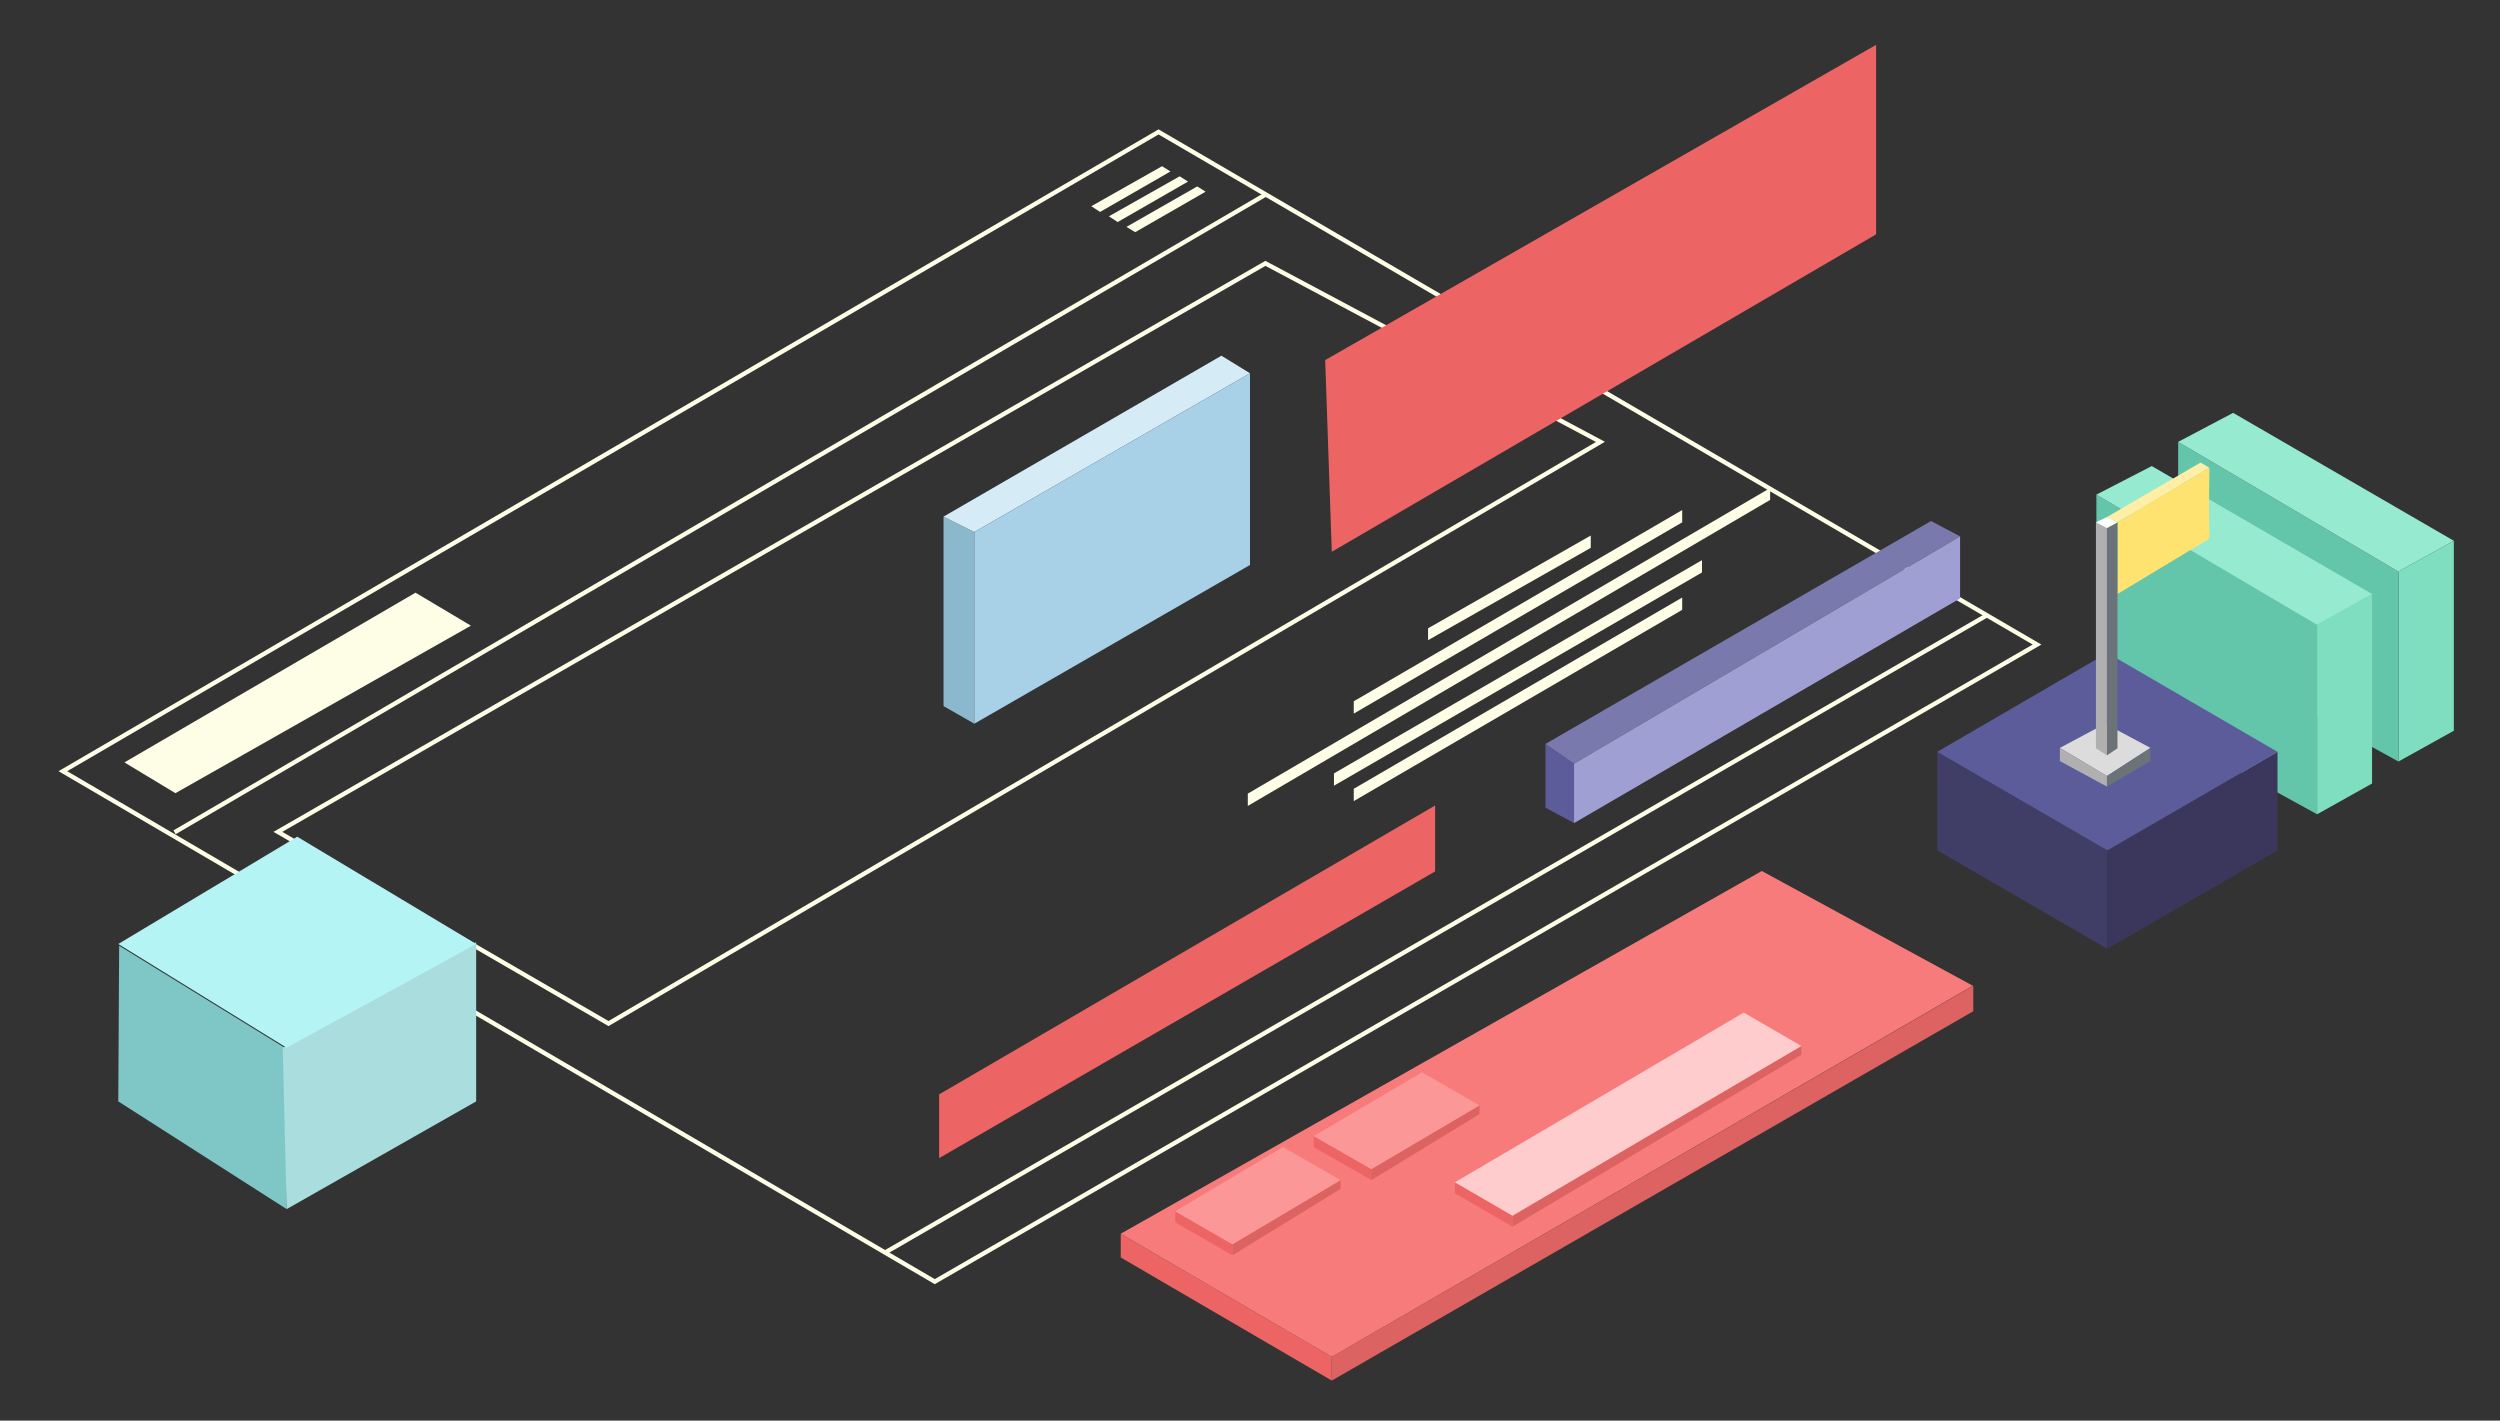 <?xml version="1.0" encoding="utf-8"?>
<!-- Generator: Adobe Illustrator 21.0.0, SVG Export Plug-In . SVG Version: 6.00 Build 0)  -->
<svg version="1.1" id="Layer_1" xmlns="http://www.w3.org/2000/svg" xmlns:xlink="http://www.w3.org/1999/xlink" x="0px" y="0px"
	 viewBox="0 0 568.6 323.1" style="enable-background:new 0 0 568.6 323.1;" xml:space="preserve">
<rect x="0" y="0" width="568.6" height="323.1" fill="#333333" stroke="none"/>
<style type="text/css">
	.st0{fill:none;stroke:#FEFEE6;stroke-miterlimit:10;}
	.st1{fill:#7FDDC0;}
	.st2{fill:#63C6AA;}
	.st3{fill:#96EAD0;}
	.st4{fill:#8BB8CC;}
	.st5{fill:#D5ECF7;}
	.st6{fill:#A8D0E6;}
	.st7{fill:#ED6464;}
	.st8{fill:#DD6262;}
	.st9{fill:#F87B7B;}
	.st10{fill:#403D66;}
	.st11{fill:#3B375C;}
	.st12{fill:#5D5C9B;}
	.st13{fill:#DCDCDC;}
	.st14{fill:#6B7278;}
	.st15{fill:#B0B0B0;}
	.st16{fill:#FFEEA6;}
	.st17{fill:#FFE370;}
	.st18{fill:#FFFFFF;}
	.st19{fill:#FEFEE6;}
	.st20{fill:none;}
	.st21{fill:#7979AD;}
	.st22{fill:#9F9FD3;}
	.st23{fill:#FC9797;}
	.st24{fill:#FECCCD;}
	.st25{fill:#7FC6C6;}
	.st26{fill:#A9DDDE;}
	.st27{fill:#B5F4F4;}
</style>
<g>
	<polygon class="st0" points="63.2,189.2 287.8,59.9 364,100.5 138.4,232.8 	"/>
	<g>
		<polygon class="st1" points="545.5,173.2 558.1,166.2 558.1,123 545.5,130 		"/>
		<polygon class="st2" points="545.5,173.2 495.4,145.6 495.4,100.5 545.5,130 		"/>
		<polygon class="st3" points="558.1,123 507.9,93.9 495.4,100.5 545.5,130 		"/>
	</g>
	<g>
		<polygon class="st1" points="527,185.2 539.5,178.2 539.5,135.1 527,142.1 		"/>
		<polygon class="st2" points="527,185.2 476.8,157.6 476.8,112.5 527,142.1 		"/>
		<polygon class="st3" points="539.5,135.1 489.4,106 476.8,112.5 527,142.1 		"/>
	</g>
	<polygon class="st0" points="14.3,175.4 263.5,30 463.3,146.6 212.6,291.5 	"/>
	<line class="st0" x1="201.1" y1="285" x2="451.8" y2="140"/>
	<g>
		<polygon class="st4" points="214.6,160.6 221.6,164.6 221.6,121 214.6,117.5 		"/>
		<polygon class="st5" points="284.3,84.9 277.8,80.9 214.6,117.5 221.6,121 		"/>
		<polygon class="st6" points="221.6,164.6 284.3,128.5 284.3,84.9 221.6,121 		"/>
	</g>
	<polygon class="st7" points="302.9,314 302.9,308.6 254.9,280.6 254.9,286 	"/>
	<polygon class="st8" points="302.9,308.6 448.8,224.2 448.8,230 302.9,314 	"/>
	<polygon class="st9" points="254.9,280.6 400.7,198.1 448.7,224.2 302.9,308.6 	"/>
	<g>
		<g>
			<polygon class="st10" points="479.3,215.8 440.6,193.4 440.6,171 479.3,193.4 			"/>
			<polygon class="st11" points="479.3,215.8 479.3,193.4 518,171 518,193.4 			"/>
			<polygon class="st12" points="440.6,171 479.3,148.5 518,171 479.3,193.4 			"/>
		</g>
		<g>
			<g>
				<polygon class="st13" points="468.5,170.1 479.2,176.5 489.1,170.1 478.8,164.6 				"/>
				<polygon class="st14" points="479.2,176.5 479.2,178.9 489.1,173.1 489.1,170.1 				"/>
				<polygon class="st15" points="468.5,170.1 479.2,176.5 479.2,178.9 468.5,173.1 				"/>
			</g>
			<polygon class="st16" points="479.2,117.6 500.5,105.2 502.5,106.4 481.6,118.8 			"/>
			<polygon class="st17" points="502.5,106.4 502.4,116 502.5,122.5 481.6,135.1 481.6,118.8 			"/>
			<g>
				<polygon class="st15" points="476.7,118.8 479.2,120.1 479.2,171.8 476.7,170.2 				"/>
				<polygon class="st14" points="481.6,118.8 479.2,120.1 479.2,171.8 481.6,170.2 				"/>
				<polygon class="st18" points="481.6,118.8 479.2,117.6 476.7,118.8 479.2,120.1 				"/>
			</g>
		</g>
	</g>
	<path class="st8" d="M301.4,154.6"/>
	<g>
		<polygon class="st19" points="324.8,145.6 361.8,124.6 361.8,121.8 324.8,142.9 		"/>
		<polygon class="st19" points="307.9,162.3 382.6,118.8 382.6,116 307.9,159.5 		"/>
		<polygon class="st19" points="283.8,183.3 402.6,113.7 402.6,111 283.8,180.5 		"/>
		<polygon class="st19" points="303.4,178.7 387.1,130.2 387.1,127.4 303.4,175.9 		"/>
		<polygon class="st19" points="307.9,182.2 382.6,138.7 382.6,135.9 307.9,179.4 		"/>
	</g>
	<path class="st20" d="M213.6,248.9"/>
	<g>
		<polygon class="st12" points="351.5,183.7 351.5,169.2 358,173.7 358,187.2 		"/>
		<polygon class="st21" points="351.5,169.2 439.2,118.5 445.8,122 358,173.7 		"/>
		<polygon class="st22" points="445.8,122 445.8,136.1 358,187.2 358,173.7 		"/>
	</g>
	<g>
		<polygon class="st7" points="298.8,260.9 298.8,258.4 311.9,265.9 311.9,268.4 		"/>
		<polygon class="st8" points="311.9,265.9 336.5,251.4 336.5,253.4 311.9,268.4 		"/>
		<polygon class="st23" points="336.5,251.4 323.4,243.9 298.8,258.4 311.9,265.9 		"/>
	</g>
	<g>
		<polygon class="st7" points="330.9,271.4 330.9,268.9 344,276.5 344,279 		"/>
		<polygon class="st8" points="344,276.5 409.7,237.9 409.7,239.9 344,279 		"/>
		<polygon class="st24" points="409.7,237.9 396.6,230.3 330.9,268.9 344,276.5 		"/>
	</g>
	<g>
		<polygon class="st7" points="267.3,278 267.3,275.5 280.3,283 280.3,285.5 		"/>
		<polygon class="st8" points="280.3,283 304.9,268.4 304.9,270.4 280.3,285.5 		"/>
		<polygon class="st23" points="304.9,268.4 291.8,260.9 267.3,275.5 280.3,283 		"/>
	</g>
	<polygon class="st7" points="301.4,81.9 302.9,125.5 426.7,53.3 426.7,10.2 	"/>
	<polygon class="st7" points="326.4,183.2 326.4,198.2 213.6,263.4 213.6,248.9 	"/>
	<g>
		<polygon class="st25" points="26.9,250.5 27.1,215.1 65.4,238.7 65.2,275 		"/>
		<polygon class="st26" points="65.2,275 108.3,250.5 108.3,214.3 64.3,238.3 		"/>
		<polygon class="st27" points="26.9,214.7 65.2,238.3 108.3,214.7 67.6,190.3 		"/>
	</g>
	<line class="st0" x1="39.7" y1="189.3" x2="288.1" y2="44.1"/>
	<polygon class="st19" points="28.3,173.4 39.9,180.4 107.1,142.3 94.5,134.8 	"/>
	<g>
		<polygon class="st19" points="248.2,46.9 250.2,48.2 266.2,39 264.3,37.8 		"/>
		<polygon class="st19" points="252.2,49.2 254.2,50.5 270.2,41.3 268.3,40.1 		"/>
		<polygon class="st19" points="256.2,51.6 258.2,52.8 274.2,43.6 272.3,42.4 		"/>
	</g>
</g>
</svg>
